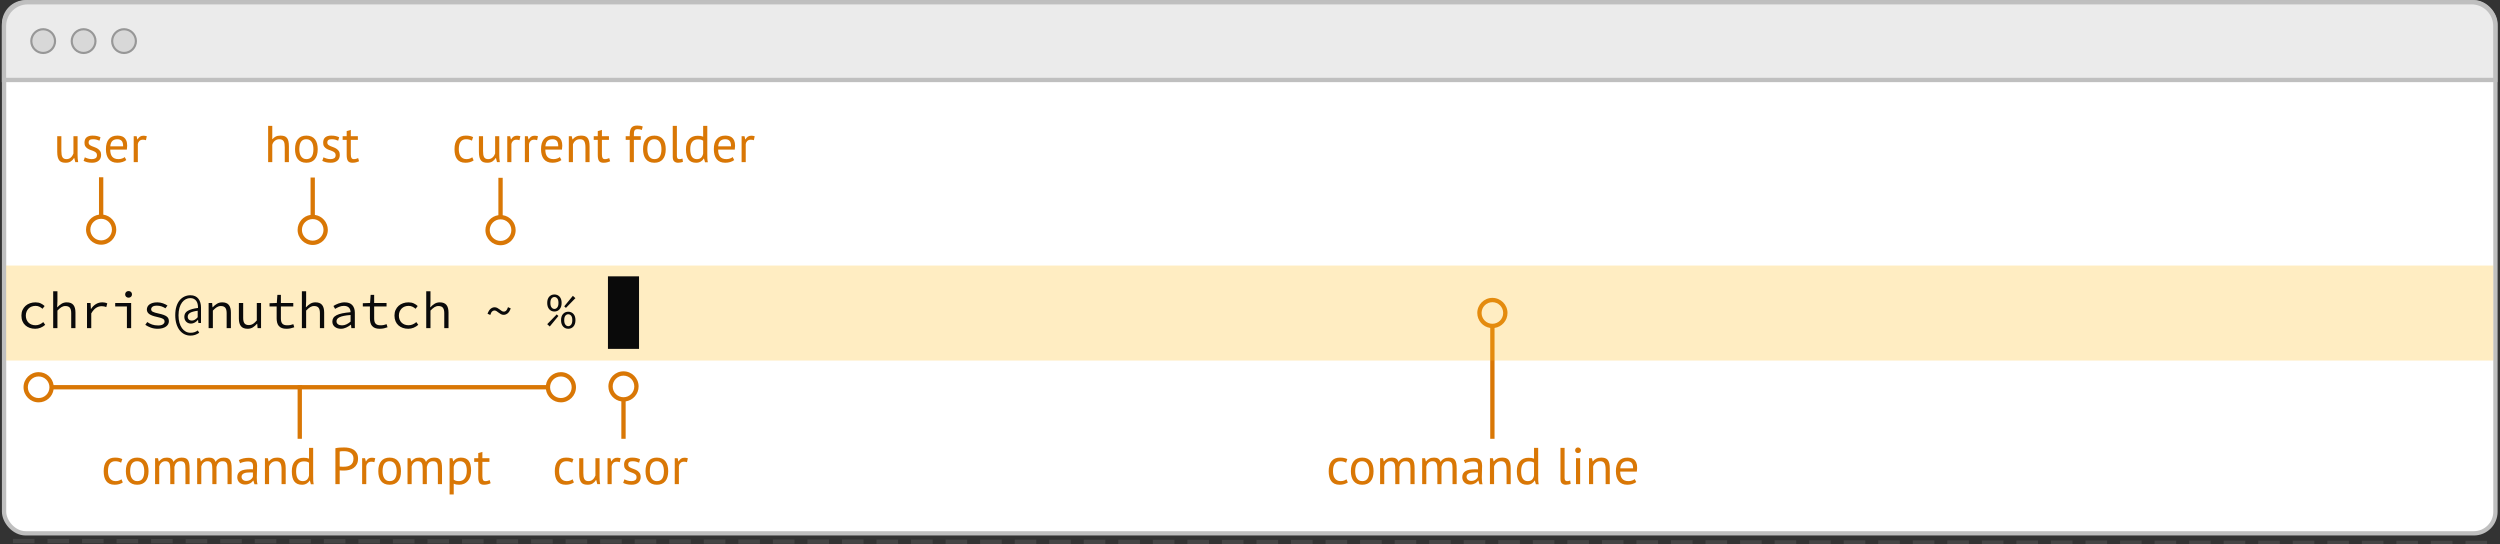 <?xml version="1.0" encoding="UTF-8"?>
<svg width="1158px" height="252px" viewBox="0 0 1158 252" version="1.1" xmlns="http://www.w3.org/2000/svg" xmlns:xlink="http://www.w3.org/1999/xlink">
    <rect x="0" y="0" width="1158" height="252" fill="#333333" stroke="none"/>
    <title>chapter-01-command-line-example</title>
    <g id="chapter-01-command-line-example" stroke="none" stroke-width="1" fill="none" fill-rule="evenodd">
        <rect id="Border" stroke="#BFBFBF" stroke-width="2" fill="#FFFFFF" x="1.89" y="1.037" width="1154" height="246" rx="10"></rect>
        <g id="Titlebar" transform="translate(2.844, 2.037)">
            <path d="M1142,-1 C1145.038,-1 1147.788,0.231 1149.778,2.222 C1151.769,4.212 1153,6.962 1153,10 L1153,35 L-1,35 L-1,10 C-1,6.962 0.231,4.212 2.222,2.222 C4.212,0.231 6.962,-1 10,-1 L1142,-1 Z" stroke="#BFBFBF" stroke-width="2" fill="#EBEBEB"></path>
            <circle id="Oval" stroke="#979797" fill="#D8D8D8" cx="17.156" cy="17" r="5.5"></circle>
            <circle id="Oval" stroke="#979797" fill="#D8D8D8" cx="35.88" cy="17" r="5.5"></circle>
            <circle id="Oval" stroke="#979797" fill="#D8D8D8" cx="54.603" cy="17" r="5.5"></circle>
        </g>
        <g id="command-line" transform="translate(615.451, 207.258)" fill="#D97705" fill-rule="nonzero">
            <path d="M8.856,16.2 C8.376,16.552 7.808,16.82 7.152,17.004 C6.496,17.188 5.808,17.28 5.088,17.28 C4.16,17.28 3.376,17.132 2.736,16.836 C2.096,16.54 1.572,16.116 1.164,15.564 C0.756,15.012 0.46,14.348 0.276,13.572 C0.092,12.796 -4.54747351e-13,11.936 -4.54747351e-13,10.992 C-4.54747351e-13,8.96 0.448,7.404 1.344,6.324 C2.24,5.244 3.528,4.704 5.208,4.704 C5.976,4.704 6.628,4.764 7.164,4.884 C7.7,5.004 8.184,5.176 8.616,5.4 L8.064,7.056 C7.696,6.848 7.288,6.684 6.84,6.564 C6.392,6.444 5.912,6.384 5.4,6.384 C3.128,6.384 1.992,7.92 1.992,10.992 C1.992,11.6 2.052,12.18 2.172,12.732 C2.292,13.284 2.492,13.772 2.772,14.196 C3.052,14.62 3.42,14.96 3.876,15.216 C4.332,15.472 4.896,15.6 5.568,15.6 C6.144,15.6 6.66,15.512 7.116,15.336 C7.572,15.16 7.944,14.96 8.232,14.736 L8.856,16.2 Z" id="Path"></path>
            <path d="M10.272,10.992 C10.272,8.96 10.724,7.404 11.628,6.324 C12.532,5.244 13.832,4.704 15.528,4.704 C16.424,4.704 17.204,4.852 17.868,5.148 C18.532,5.444 19.08,5.868 19.512,6.42 C19.944,6.972 20.264,7.636 20.472,8.412 C20.68,9.188 20.784,10.048 20.784,10.992 C20.784,13.024 20.332,14.58 19.428,15.66 C18.524,16.74 17.224,17.28 15.528,17.28 C14.632,17.28 13.852,17.132 13.188,16.836 C12.524,16.54 11.976,16.116 11.544,15.564 C11.112,15.012 10.792,14.348 10.584,13.572 C10.376,12.796 10.272,11.936 10.272,10.992 Z M12.264,10.992 C12.264,11.6 12.324,12.184 12.444,12.744 C12.564,13.304 12.752,13.792 13.008,14.208 C13.264,14.624 13.6,14.96 14.016,15.216 C14.432,15.472 14.936,15.6 15.528,15.6 C17.704,15.616 18.792,14.08 18.792,10.992 C18.792,10.368 18.732,9.776 18.612,9.216 C18.492,8.656 18.304,8.168 18.048,7.752 C17.792,7.336 17.456,7.004 17.04,6.756 C16.624,6.508 16.12,6.384 15.528,6.384 C13.352,6.368 12.264,7.904 12.264,10.992 Z" id="Shape"></path>
            <path d="M30.84,16.992 L30.84,10.2 C30.84,9.56 30.812,9.004 30.756,8.532 C30.7,8.06 30.592,7.664 30.432,7.344 C30.272,7.024 30.044,6.784 29.748,6.624 C29.452,6.464 29.064,6.384 28.584,6.384 C27.848,6.384 27.236,6.608 26.748,7.056 C26.26,7.504 25.92,8.064 25.728,8.736 L25.728,16.992 L23.808,16.992 L23.808,4.992 L25.152,4.992 L25.512,6.456 L25.608,6.456 C26.04,5.944 26.54,5.524 27.108,5.196 C27.676,4.868 28.416,4.704 29.328,4.704 C30.096,4.704 30.724,4.852 31.212,5.148 C31.7,5.444 32.08,5.96 32.352,6.696 C32.72,6.072 33.228,5.584 33.876,5.232 C34.524,4.88 35.256,4.704 36.072,4.704 C36.744,4.704 37.312,4.78 37.776,4.932 C38.24,5.084 38.624,5.352 38.928,5.736 C39.232,6.12 39.452,6.64 39.588,7.296 C39.724,7.952 39.792,8.784 39.792,9.792 L39.792,16.992 L37.872,16.992 L37.872,9.768 C37.872,9.192 37.844,8.692 37.788,8.268 C37.732,7.844 37.62,7.492 37.452,7.212 C37.284,6.932 37.052,6.724 36.756,6.588 C36.46,6.452 36.072,6.384 35.592,6.384 C34.792,6.384 34.168,6.608 33.72,7.056 C33.272,7.504 32.952,8.144 32.76,8.976 L32.76,16.992 L30.84,16.992 Z" id="Path"></path>
            <path d="M50.328,16.992 L50.328,10.2 C50.328,9.56 50.3,9.004 50.244,8.532 C50.188,8.06 50.08,7.664 49.92,7.344 C49.76,7.024 49.532,6.784 49.236,6.624 C48.94,6.464 48.552,6.384 48.072,6.384 C47.336,6.384 46.724,6.608 46.236,7.056 C45.748,7.504 45.408,8.064 45.216,8.736 L45.216,16.992 L43.296,16.992 L43.296,4.992 L44.64,4.992 L45,6.456 L45.096,6.456 C45.528,5.944 46.028,5.524 46.596,5.196 C47.164,4.868 47.904,4.704 48.816,4.704 C49.584,4.704 50.212,4.852 50.7,5.148 C51.188,5.444 51.568,5.96 51.84,6.696 C52.208,6.072 52.716,5.584 53.364,5.232 C54.012,4.88 54.744,4.704 55.56,4.704 C56.232,4.704 56.8,4.78 57.264,4.932 C57.728,5.084 58.112,5.352 58.416,5.736 C58.72,6.12 58.94,6.64 59.076,7.296 C59.212,7.952 59.28,8.784 59.28,9.792 L59.28,16.992 L57.36,16.992 L57.36,9.768 C57.36,9.192 57.332,8.692 57.276,8.268 C57.22,7.844 57.108,7.492 56.94,7.212 C56.772,6.932 56.54,6.724 56.244,6.588 C55.948,6.452 55.56,6.384 55.08,6.384 C54.28,6.384 53.656,6.608 53.208,7.056 C52.76,7.504 52.44,8.144 52.248,8.976 L52.248,16.992 L50.328,16.992 Z" id="Path"></path>
            <path d="M62.592,5.88 C63.2,5.512 63.908,5.24 64.716,5.064 C65.524,4.888 66.368,4.8 67.248,4.8 C68.08,4.8 68.748,4.912 69.252,5.136 C69.756,5.36 70.14,5.652 70.404,6.012 C70.668,6.372 70.844,6.768 70.932,7.2 C71.02,7.632 71.064,8.064 71.064,8.496 C71.064,9.456 71.04,10.392 70.992,11.304 C70.944,12.216 70.92,13.08 70.92,13.896 C70.92,14.488 70.944,15.048 70.992,15.576 C71.04,16.104 71.128,16.592 71.256,17.04 L69.84,17.04 L69.336,15.36 L69.216,15.36 C69.072,15.584 68.892,15.804 68.676,16.02 C68.46,16.236 68.2,16.428 67.896,16.596 C67.592,16.764 67.24,16.904 66.84,17.016 C66.44,17.128 65.984,17.184 65.472,17.184 C64.96,17.184 64.484,17.104 64.044,16.944 C63.604,16.784 63.224,16.556 62.904,16.26 C62.584,15.964 62.332,15.608 62.148,15.192 C61.964,14.776 61.872,14.304 61.872,13.776 C61.872,13.072 62.016,12.484 62.304,12.012 C62.592,11.54 62.996,11.164 63.516,10.884 C64.036,10.604 64.66,10.404 65.388,10.284 C66.116,10.164 66.92,10.104 67.8,10.104 C68.024,10.104 68.244,10.104 68.46,10.104 C68.676,10.104 68.896,10.12 69.12,10.152 C69.168,9.672 69.192,9.24 69.192,8.856 C69.192,7.976 69.016,7.36 68.664,7.008 C68.312,6.656 67.672,6.48 66.744,6.48 C66.472,6.48 66.18,6.5 65.868,6.54 C65.556,6.58 65.236,6.636 64.908,6.708 C64.58,6.78 64.268,6.868 63.972,6.972 C63.676,7.076 63.416,7.192 63.192,7.32 L62.592,5.88 Z M66,15.504 C66.448,15.504 66.848,15.444 67.2,15.324 C67.552,15.204 67.856,15.052 68.112,14.868 C68.368,14.684 68.58,14.48 68.748,14.256 C68.916,14.032 69.04,13.816 69.12,13.608 L69.12,11.616 C68.896,11.6 68.668,11.588 68.436,11.58 C68.204,11.572 67.976,11.568 67.752,11.568 C67.256,11.568 66.772,11.596 66.3,11.652 C65.828,11.708 65.412,11.812 65.052,11.964 C64.692,12.116 64.404,12.324 64.188,12.588 C63.972,12.852 63.864,13.184 63.864,13.584 C63.864,14.144 64.064,14.604 64.464,14.964 C64.864,15.324 65.376,15.504 66,15.504 Z" id="Shape"></path>
            <path d="M82.392,16.992 L82.392,10.152 C82.392,8.904 82.212,7.964 81.852,7.332 C81.492,6.7 80.832,6.384 79.872,6.384 C79.024,6.384 78.324,6.612 77.772,7.068 C77.22,7.524 76.832,8.096 76.608,8.784 L76.608,16.992 L74.688,16.992 L74.688,4.992 L76.032,4.992 L76.392,6.456 L76.488,6.456 C76.872,5.944 77.388,5.524 78.036,5.196 C78.684,4.868 79.456,4.704 80.352,4.704 C81.008,4.704 81.584,4.78 82.08,4.932 C82.576,5.084 82.988,5.352 83.316,5.736 C83.644,6.12 83.892,6.636 84.06,7.284 C84.228,7.932 84.312,8.752 84.312,9.744 L84.312,16.992 L82.392,16.992 Z" id="Path"></path>
            <path d="M97.032,12.864 C97.032,13.68 97.04,14.42 97.056,15.084 C97.072,15.748 97.144,16.4 97.272,17.04 L95.976,17.04 L95.496,15.336 L95.4,15.336 C95.08,15.896 94.616,16.36 94.008,16.728 C93.4,17.096 92.688,17.28 91.872,17.28 C90.272,17.28 89.084,16.776 88.308,15.768 C87.532,14.76 87.144,13.184 87.144,11.04 C87.144,8.992 87.628,7.436 88.596,6.372 C89.564,5.308 90.896,4.776 92.592,4.776 C93.184,4.776 93.652,4.808 93.996,4.872 C94.34,4.936 94.712,5.04 95.112,5.184 L95.112,0.192 L97.032,0.192 L97.032,12.864 Z M92.184,15.6 C93,15.6 93.648,15.388 94.128,14.964 C94.608,14.54 94.936,13.896 95.112,13.032 L95.112,7.08 C94.824,6.856 94.496,6.696 94.128,6.6 C93.76,6.504 93.272,6.456 92.664,6.456 C91.56,6.456 90.696,6.82 90.072,7.548 C89.448,8.276 89.136,9.44 89.136,11.04 C89.136,11.696 89.188,12.304 89.292,12.864 C89.396,13.424 89.568,13.904 89.808,14.304 C90.048,14.704 90.364,15.02 90.756,15.252 C91.148,15.484 91.624,15.6 92.184,15.6 Z" id="Shape"></path>
            <path d="M109.272,14.04 C109.272,14.6 109.368,15 109.56,15.24 C109.752,15.48 110.024,15.6 110.376,15.6 C110.584,15.6 110.808,15.584 111.048,15.552 C111.288,15.52 111.56,15.448 111.864,15.336 L112.08,16.848 C111.824,16.976 111.468,17.08 111.012,17.16 C110.556,17.24 110.16,17.28 109.824,17.28 C109.104,17.28 108.512,17.076 108.048,16.668 C107.584,16.26 107.352,15.568 107.352,14.592 L107.352,0.192 L109.272,0.192 L109.272,14.04 Z" id="Path"></path>
            <path d="M114.552,4.992 L116.472,4.992 L116.472,16.992 L114.552,16.992 L114.552,4.992 Z M114.144,1.344 C114.144,0.976 114.268,0.66 114.516,0.396 C114.764,0.132 115.08,0 115.464,0 C115.848,0 116.176,0.132 116.448,0.396 C116.72,0.66 116.856,0.976 116.856,1.344 C116.856,1.712 116.72,2.016 116.448,2.256 C116.176,2.496 115.848,2.616 115.464,2.616 C115.08,2.616 114.764,2.496 114.516,2.256 C114.268,2.016 114.144,1.712 114.144,1.344 Z" id="Shape"></path>
            <path d="M128.28,16.992 L128.28,10.152 C128.28,8.904 128.1,7.964 127.74,7.332 C127.38,6.7 126.72,6.384 125.76,6.384 C124.912,6.384 124.212,6.612 123.66,7.068 C123.108,7.524 122.72,8.096 122.496,8.784 L122.496,16.992 L120.576,16.992 L120.576,4.992 L121.92,4.992 L122.28,6.456 L122.376,6.456 C122.76,5.944 123.276,5.524 123.924,5.196 C124.572,4.868 125.344,4.704 126.24,4.704 C126.896,4.704 127.472,4.78 127.968,4.932 C128.464,5.084 128.876,5.352 129.204,5.736 C129.532,6.12 129.78,6.636 129.948,7.284 C130.116,7.932 130.2,8.752 130.2,9.744 L130.2,16.992 L128.28,16.992 Z" id="Path"></path>
            <path d="M142.464,16.032 C141.984,16.416 141.38,16.72 140.652,16.944 C139.924,17.168 139.152,17.28 138.336,17.28 C137.424,17.28 136.632,17.132 135.96,16.836 C135.288,16.54 134.736,16.116 134.304,15.564 C133.872,15.012 133.552,14.352 133.344,13.584 C133.136,12.816 133.032,11.952 133.032,10.992 C133.032,8.944 133.488,7.384 134.4,6.312 C135.312,5.24 136.616,4.704 138.312,4.704 C138.856,4.704 139.4,4.764 139.944,4.884 C140.488,5.004 140.976,5.232 141.408,5.568 C141.84,5.904 142.192,6.38 142.464,6.996 C142.736,7.612 142.872,8.424 142.872,9.432 C142.872,9.96 142.824,10.544 142.728,11.184 L135.024,11.184 C135.024,11.888 135.096,12.512 135.24,13.056 C135.384,13.6 135.608,14.06 135.912,14.436 C136.216,14.812 136.612,15.1 137.1,15.3 C137.588,15.5 138.184,15.6 138.888,15.6 C139.432,15.6 139.976,15.504 140.52,15.312 C141.064,15.12 141.472,14.896 141.744,14.64 L142.464,16.032 Z M138.336,6.384 C137.392,6.384 136.636,6.632 136.068,7.128 C135.5,7.624 135.16,8.472 135.048,9.672 L141,9.672 C141,8.456 140.768,7.604 140.304,7.116 C139.84,6.628 139.184,6.384 138.336,6.384 Z" id="Shape"></path>
        </g>
        <line x1="138.85" y1="179.375" x2="138.85" y2="202.25" id="Line-2" stroke="#D97705" stroke-width="2" stroke-linecap="square"></line>
        <path id="Line-2" d="M17.9,186.375 C14.034,186.375 10.9,183.241 10.9,179.375 C10.9,175.509 14.034,172.375 17.9,172.375 C21.426,172.375 24.343,174.982 24.829,178.374 L252.871,178.374 C253.357,174.982 256.274,172.375 259.8,172.375 C263.666,172.375 266.8,175.509 266.8,179.375 C266.8,183.241 263.666,186.375 259.8,186.375 C256.274,186.375 253.356,183.767 252.871,180.375 L24.829,180.375 C24.344,183.767 21.426,186.375 17.9,186.375 Z M259.8,174.375 C257.039,174.375 254.8,176.614 254.8,179.375 C254.8,182.136 257.039,184.375 259.8,184.375 C262.561,184.375 264.8,182.136 264.8,179.375 C264.8,176.614 262.561,174.375 259.8,174.375 Z M17.9,174.375 C15.139,174.375 12.9,176.614 12.9,179.375 C12.9,182.136 15.139,184.375 17.9,184.375 C20.661,184.375 22.9,182.136 22.9,179.375 C22.9,176.614 20.661,174.375 17.9,174.375 Z" fill="#D97705" fill-rule="nonzero"></path>
        <path id="Line-2" d="M288.804,172 C292.67,172 295.804,175.134 295.804,179 C295.804,182.526 293.197,185.444 289.804,185.929 L289.804,203.25 L287.804,203.25 L287.804,185.929 C284.412,185.444 281.804,182.526 281.804,179 C281.804,175.134 284.938,172 288.804,172 Z M288.804,174 C286.043,174 283.804,176.239 283.804,179 C283.804,181.761 286.043,184 288.804,184 C291.566,184 293.804,181.761 293.804,179 C293.804,176.239 291.566,174 288.804,174 Z" fill="#D97705" fill-rule="nonzero"></path>
        <path id="Line-2" d="M691.275,137.974 C695.141,137.974 698.275,141.108 698.275,144.974 C698.275,148.5 695.667,151.417 692.275,151.903 L692.275,203.25 L690.275,203.25 L690.275,151.903 C686.882,151.417 684.275,148.5 684.275,144.974 C684.275,141.108 687.409,137.974 691.275,137.974 Z M691.275,139.974 C688.513,139.974 686.275,142.212 686.275,144.974 C686.275,147.735 688.513,149.974 691.275,149.974 C694.036,149.974 696.275,147.735 696.275,144.974 C696.275,142.212 694.036,139.974 691.275,139.974 Z" fill="#D97705" fill-rule="nonzero"></path>
        <g id="Command-Prompt" transform="translate(48.026, 207.258)" fill="#D97705" fill-rule="nonzero">
            <path d="M8.856,16.2 C8.376,16.552 7.808,16.82 7.152,17.004 C6.496,17.188 5.808,17.28 5.088,17.28 C4.16,17.28 3.376,17.132 2.736,16.836 C2.096,16.54 1.572,16.116 1.164,15.564 C0.756,15.012 0.46,14.348 0.276,13.572 C0.092,12.796 0,11.936 0,10.992 C0,8.96 0.448,7.404 1.344,6.324 C2.24,5.244 3.528,4.704 5.208,4.704 C5.976,4.704 6.628,4.764 7.164,4.884 C7.7,5.004 8.184,5.176 8.616,5.4 L8.064,7.056 C7.696,6.848 7.288,6.684 6.84,6.564 C6.392,6.444 5.912,6.384 5.4,6.384 C3.128,6.384 1.992,7.92 1.992,10.992 C1.992,11.6 2.052,12.18 2.172,12.732 C2.292,13.284 2.492,13.772 2.772,14.196 C3.052,14.62 3.42,14.96 3.876,15.216 C4.332,15.472 4.896,15.6 5.568,15.6 C6.144,15.6 6.66,15.512 7.116,15.336 C7.572,15.16 7.944,14.96 8.232,14.736 L8.856,16.2 Z" id="Path"></path>
            <path d="M10.272,10.992 C10.272,8.96 10.724,7.404 11.628,6.324 C12.532,5.244 13.832,4.704 15.528,4.704 C16.424,4.704 17.204,4.852 17.868,5.148 C18.532,5.444 19.08,5.868 19.512,6.42 C19.944,6.972 20.264,7.636 20.472,8.412 C20.68,9.188 20.784,10.048 20.784,10.992 C20.784,13.024 20.332,14.58 19.428,15.66 C18.524,16.74 17.224,17.28 15.528,17.28 C14.632,17.28 13.852,17.132 13.188,16.836 C12.524,16.54 11.976,16.116 11.544,15.564 C11.112,15.012 10.792,14.348 10.584,13.572 C10.376,12.796 10.272,11.936 10.272,10.992 Z M12.264,10.992 C12.264,11.6 12.324,12.184 12.444,12.744 C12.564,13.304 12.752,13.792 13.008,14.208 C13.264,14.624 13.6,14.96 14.016,15.216 C14.432,15.472 14.936,15.6 15.528,15.6 C17.704,15.616 18.792,14.08 18.792,10.992 C18.792,10.368 18.732,9.776 18.612,9.216 C18.492,8.656 18.304,8.168 18.048,7.752 C17.792,7.336 17.456,7.004 17.04,6.756 C16.624,6.508 16.12,6.384 15.528,6.384 C13.352,6.368 12.264,7.904 12.264,10.992 Z" id="Shape"></path>
            <path d="M30.84,16.992 L30.84,10.2 C30.84,9.56 30.812,9.004 30.756,8.532 C30.7,8.06 30.592,7.664 30.432,7.344 C30.272,7.024 30.044,6.784 29.748,6.624 C29.452,6.464 29.064,6.384 28.584,6.384 C27.848,6.384 27.236,6.608 26.748,7.056 C26.26,7.504 25.92,8.064 25.728,8.736 L25.728,16.992 L23.808,16.992 L23.808,4.992 L25.152,4.992 L25.512,6.456 L25.608,6.456 C26.04,5.944 26.54,5.524 27.108,5.196 C27.676,4.868 28.416,4.704 29.328,4.704 C30.096,4.704 30.724,4.852 31.212,5.148 C31.7,5.444 32.08,5.96 32.352,6.696 C32.72,6.072 33.228,5.584 33.876,5.232 C34.524,4.88 35.256,4.704 36.072,4.704 C36.744,4.704 37.312,4.78 37.776,4.932 C38.24,5.084 38.624,5.352 38.928,5.736 C39.232,6.12 39.452,6.64 39.588,7.296 C39.724,7.952 39.792,8.784 39.792,9.792 L39.792,16.992 L37.872,16.992 L37.872,9.768 C37.872,9.192 37.844,8.692 37.788,8.268 C37.732,7.844 37.62,7.492 37.452,7.212 C37.284,6.932 37.052,6.724 36.756,6.588 C36.46,6.452 36.072,6.384 35.592,6.384 C34.792,6.384 34.168,6.608 33.72,7.056 C33.272,7.504 32.952,8.144 32.76,8.976 L32.76,16.992 L30.84,16.992 Z" id="Path"></path>
            <path d="M50.328,16.992 L50.328,10.2 C50.328,9.56 50.3,9.004 50.244,8.532 C50.188,8.06 50.08,7.664 49.92,7.344 C49.76,7.024 49.532,6.784 49.236,6.624 C48.94,6.464 48.552,6.384 48.072,6.384 C47.336,6.384 46.724,6.608 46.236,7.056 C45.748,7.504 45.408,8.064 45.216,8.736 L45.216,16.992 L43.296,16.992 L43.296,4.992 L44.64,4.992 L45,6.456 L45.096,6.456 C45.528,5.944 46.028,5.524 46.596,5.196 C47.164,4.868 47.904,4.704 48.816,4.704 C49.584,4.704 50.212,4.852 50.7,5.148 C51.188,5.444 51.568,5.96 51.84,6.696 C52.208,6.072 52.716,5.584 53.364,5.232 C54.012,4.88 54.744,4.704 55.56,4.704 C56.232,4.704 56.8,4.78 57.264,4.932 C57.728,5.084 58.112,5.352 58.416,5.736 C58.72,6.12 58.94,6.64 59.076,7.296 C59.212,7.952 59.28,8.784 59.28,9.792 L59.28,16.992 L57.36,16.992 L57.36,9.768 C57.36,9.192 57.332,8.692 57.276,8.268 C57.22,7.844 57.108,7.492 56.94,7.212 C56.772,6.932 56.54,6.724 56.244,6.588 C55.948,6.452 55.56,6.384 55.08,6.384 C54.28,6.384 53.656,6.608 53.208,7.056 C52.76,7.504 52.44,8.144 52.248,8.976 L52.248,16.992 L50.328,16.992 Z" id="Path"></path>
            <path d="M62.592,5.88 C63.2,5.512 63.908,5.24 64.716,5.064 C65.524,4.888 66.368,4.8 67.248,4.8 C68.08,4.8 68.748,4.912 69.252,5.136 C69.756,5.36 70.14,5.652 70.404,6.012 C70.668,6.372 70.844,6.768 70.932,7.2 C71.02,7.632 71.064,8.064 71.064,8.496 C71.064,9.456 71.04,10.392 70.992,11.304 C70.944,12.216 70.92,13.08 70.92,13.896 C70.92,14.488 70.944,15.048 70.992,15.576 C71.04,16.104 71.128,16.592 71.256,17.04 L69.84,17.04 L69.336,15.36 L69.216,15.36 C69.072,15.584 68.892,15.804 68.676,16.02 C68.46,16.236 68.2,16.428 67.896,16.596 C67.592,16.764 67.24,16.904 66.84,17.016 C66.44,17.128 65.984,17.184 65.472,17.184 C64.96,17.184 64.484,17.104 64.044,16.944 C63.604,16.784 63.224,16.556 62.904,16.26 C62.584,15.964 62.332,15.608 62.148,15.192 C61.964,14.776 61.872,14.304 61.872,13.776 C61.872,13.072 62.016,12.484 62.304,12.012 C62.592,11.54 62.996,11.164 63.516,10.884 C64.036,10.604 64.66,10.404 65.388,10.284 C66.116,10.164 66.92,10.104 67.8,10.104 C68.024,10.104 68.244,10.104 68.46,10.104 C68.676,10.104 68.896,10.12 69.12,10.152 C69.168,9.672 69.192,9.24 69.192,8.856 C69.192,7.976 69.016,7.36 68.664,7.008 C68.312,6.656 67.672,6.48 66.744,6.48 C66.472,6.48 66.18,6.5 65.868,6.54 C65.556,6.58 65.236,6.636 64.908,6.708 C64.58,6.78 64.268,6.868 63.972,6.972 C63.676,7.076 63.416,7.192 63.192,7.32 L62.592,5.88 Z M66,15.504 C66.448,15.504 66.848,15.444 67.2,15.324 C67.552,15.204 67.856,15.052 68.112,14.868 C68.368,14.684 68.58,14.48 68.748,14.256 C68.916,14.032 69.04,13.816 69.12,13.608 L69.12,11.616 C68.896,11.6 68.668,11.588 68.436,11.58 C68.204,11.572 67.976,11.568 67.752,11.568 C67.256,11.568 66.772,11.596 66.3,11.652 C65.828,11.708 65.412,11.812 65.052,11.964 C64.692,12.116 64.404,12.324 64.188,12.588 C63.972,12.852 63.864,13.184 63.864,13.584 C63.864,14.144 64.064,14.604 64.464,14.964 C64.864,15.324 65.376,15.504 66,15.504 Z" id="Shape"></path>
            <path d="M82.392,16.992 L82.392,10.152 C82.392,8.904 82.212,7.964 81.852,7.332 C81.492,6.7 80.832,6.384 79.872,6.384 C79.024,6.384 78.324,6.612 77.772,7.068 C77.22,7.524 76.832,8.096 76.608,8.784 L76.608,16.992 L74.688,16.992 L74.688,4.992 L76.032,4.992 L76.392,6.456 L76.488,6.456 C76.872,5.944 77.388,5.524 78.036,5.196 C78.684,4.868 79.456,4.704 80.352,4.704 C81.008,4.704 81.584,4.78 82.08,4.932 C82.576,5.084 82.988,5.352 83.316,5.736 C83.644,6.12 83.892,6.636 84.06,7.284 C84.228,7.932 84.312,8.752 84.312,9.744 L84.312,16.992 L82.392,16.992 Z" id="Path"></path>
            <path d="M97.032,12.864 C97.032,13.68 97.04,14.42 97.056,15.084 C97.072,15.748 97.144,16.4 97.272,17.04 L95.976,17.04 L95.496,15.336 L95.4,15.336 C95.08,15.896 94.616,16.36 94.008,16.728 C93.4,17.096 92.688,17.28 91.872,17.28 C90.272,17.28 89.084,16.776 88.308,15.768 C87.532,14.76 87.144,13.184 87.144,11.04 C87.144,8.992 87.628,7.436 88.596,6.372 C89.564,5.308 90.896,4.776 92.592,4.776 C93.184,4.776 93.652,4.808 93.996,4.872 C94.34,4.936 94.712,5.04 95.112,5.184 L95.112,0.192 L97.032,0.192 L97.032,12.864 Z M92.184,15.6 C93,15.6 93.648,15.388 94.128,14.964 C94.608,14.54 94.936,13.896 95.112,13.032 L95.112,7.08 C94.824,6.856 94.496,6.696 94.128,6.6 C93.76,6.504 93.272,6.456 92.664,6.456 C91.56,6.456 90.696,6.82 90.072,7.548 C89.448,8.276 89.136,9.44 89.136,11.04 C89.136,11.696 89.188,12.304 89.292,12.864 C89.396,13.424 89.568,13.904 89.808,14.304 C90.048,14.704 90.364,15.02 90.756,15.252 C91.148,15.484 91.624,15.6 92.184,15.6 Z" id="Shape"></path>
            <path d="M107.328,0.36 C107.936,0.216 108.592,0.12 109.296,0.072 C110,0.024 110.696,0 111.384,0 C112.12,0 112.868,0.072 113.628,0.216 C114.388,0.36 115.08,0.624 115.704,1.008 C116.328,1.392 116.836,1.92 117.228,2.592 C117.62,3.264 117.816,4.12 117.816,5.16 C117.816,6.184 117.632,7.048 117.264,7.752 C116.896,8.456 116.408,9.028 115.8,9.468 C115.192,9.908 114.496,10.224 113.712,10.416 C112.928,10.608 112.12,10.704 111.288,10.704 C111.208,10.704 111.076,10.704 110.892,10.704 C110.708,10.704 110.516,10.7 110.316,10.692 C110.116,10.684 109.92,10.672 109.728,10.656 C109.536,10.64 109.4,10.624 109.32,10.608 L109.32,16.992 L107.328,16.992 L107.328,0.36 Z M111.432,1.728 C111.016,1.728 110.616,1.736 110.232,1.752 C109.848,1.768 109.544,1.808 109.32,1.872 L109.32,8.832 C109.4,8.864 109.528,8.884 109.704,8.892 C109.88,8.9 110.064,8.908 110.256,8.916 C110.448,8.924 110.632,8.928 110.808,8.928 C110.984,8.928 111.112,8.928 111.192,8.928 C111.736,8.928 112.276,8.876 112.812,8.772 C113.348,8.668 113.832,8.48 114.264,8.208 C114.696,7.936 115.044,7.552 115.308,7.056 C115.572,6.56 115.704,5.928 115.704,5.16 C115.704,4.504 115.58,3.956 115.332,3.516 C115.084,3.076 114.756,2.724 114.348,2.46 C113.94,2.196 113.48,2.008 112.968,1.896 C112.456,1.784 111.944,1.728 111.432,1.728 Z" id="Shape"></path>
            <path d="M125.376,6.84 C124.896,6.68 124.44,6.6 124.008,6.6 C123.32,6.6 122.776,6.788 122.376,7.164 C121.976,7.54 121.728,8.016 121.632,8.592 L121.632,16.992 L119.712,16.992 L119.712,4.992 L121.056,4.992 L121.416,6.456 L121.512,6.456 C121.816,5.912 122.18,5.492 122.604,5.196 C123.028,4.9 123.568,4.752 124.224,4.752 C124.688,4.752 125.208,4.832 125.784,4.992 L125.376,6.84 Z" id="Path"></path>
            <path d="M127.2,10.992 C127.2,8.96 127.652,7.404 128.556,6.324 C129.46,5.244 130.76,4.704 132.456,4.704 C133.352,4.704 134.132,4.852 134.796,5.148 C135.46,5.444 136.008,5.868 136.44,6.42 C136.872,6.972 137.192,7.636 137.4,8.412 C137.608,9.188 137.712,10.048 137.712,10.992 C137.712,13.024 137.26,14.58 136.356,15.66 C135.452,16.74 134.152,17.28 132.456,17.28 C131.56,17.28 130.78,17.132 130.116,16.836 C129.452,16.54 128.904,16.116 128.472,15.564 C128.04,15.012 127.72,14.348 127.512,13.572 C127.304,12.796 127.2,11.936 127.2,10.992 Z M129.192,10.992 C129.192,11.6 129.252,12.184 129.372,12.744 C129.492,13.304 129.68,13.792 129.936,14.208 C130.192,14.624 130.528,14.96 130.944,15.216 C131.36,15.472 131.864,15.6 132.456,15.6 C134.632,15.616 135.72,14.08 135.72,10.992 C135.72,10.368 135.66,9.776 135.54,9.216 C135.42,8.656 135.232,8.168 134.976,7.752 C134.72,7.336 134.384,7.004 133.968,6.756 C133.552,6.508 133.048,6.384 132.456,6.384 C130.28,6.368 129.192,7.904 129.192,10.992 Z" id="Shape"></path>
            <path d="M147.768,16.992 L147.768,10.2 C147.768,9.56 147.74,9.004 147.684,8.532 C147.628,8.06 147.52,7.664 147.36,7.344 C147.2,7.024 146.972,6.784 146.676,6.624 C146.38,6.464 145.992,6.384 145.512,6.384 C144.776,6.384 144.164,6.608 143.676,7.056 C143.188,7.504 142.848,8.064 142.656,8.736 L142.656,16.992 L140.736,16.992 L140.736,4.992 L142.08,4.992 L142.44,6.456 L142.536,6.456 C142.968,5.944 143.468,5.524 144.036,5.196 C144.604,4.868 145.344,4.704 146.256,4.704 C147.024,4.704 147.652,4.852 148.14,5.148 C148.628,5.444 149.008,5.96 149.28,6.696 C149.648,6.072 150.156,5.584 150.804,5.232 C151.452,4.88 152.184,4.704 153,4.704 C153.672,4.704 154.24,4.78 154.704,4.932 C155.168,5.084 155.552,5.352 155.856,5.736 C156.16,6.12 156.38,6.64 156.516,7.296 C156.652,7.952 156.72,8.784 156.72,9.792 L156.72,16.992 L154.8,16.992 L154.8,9.768 C154.8,9.192 154.772,8.692 154.716,8.268 C154.66,7.844 154.548,7.492 154.38,7.212 C154.212,6.932 153.98,6.724 153.684,6.588 C153.388,6.452 153,6.384 152.52,6.384 C151.72,6.384 151.096,6.608 150.648,7.056 C150.2,7.504 149.88,8.144 149.688,8.976 L149.688,16.992 L147.768,16.992 Z" id="Path"></path>
            <path d="M160.224,4.992 L161.544,4.992 L161.904,6.432 L162,6.432 C162.368,5.872 162.844,5.444 163.428,5.148 C164.012,4.852 164.68,4.704 165.432,4.704 C167.032,4.704 168.224,5.176 169.008,6.12 C169.792,7.064 170.184,8.608 170.184,10.752 C170.184,11.76 170.052,12.668 169.788,13.476 C169.524,14.284 169.152,14.968 168.672,15.528 C168.192,16.088 167.612,16.52 166.932,16.824 C166.252,17.128 165.496,17.28 164.664,17.28 C164.072,17.28 163.604,17.244 163.26,17.172 C162.916,17.1 162.544,16.976 162.144,16.8 L162.144,21.792 L160.224,21.792 L160.224,4.992 Z M165.072,6.384 C164.256,6.384 163.612,6.596 163.14,7.02 C162.668,7.444 162.336,8.088 162.144,8.952 L162.144,14.904 C162.432,15.128 162.76,15.3 163.128,15.42 C163.496,15.54 163.984,15.6 164.592,15.6 C165.696,15.6 166.572,15.188 167.22,14.364 C167.868,13.54 168.192,12.328 168.192,10.728 C168.192,10.072 168.136,9.476 168.024,8.94 C167.912,8.404 167.732,7.948 167.484,7.572 C167.236,7.196 166.916,6.904 166.524,6.696 C166.132,6.488 165.648,6.384 165.072,6.384 Z" id="Shape"></path>
            <path d="M171.624,4.992 L173.496,4.992 L173.496,2.616 L175.416,2.064 L175.416,4.992 L178.68,4.992 L178.68,6.672 L175.416,6.672 L175.416,13.32 C175.416,14.152 175.52,14.74 175.728,15.084 C175.936,15.428 176.288,15.6 176.784,15.6 C177.2,15.6 177.552,15.556 177.84,15.468 C178.128,15.38 178.448,15.264 178.8,15.12 L179.232,16.584 C178.8,16.792 178.328,16.96 177.816,17.088 C177.304,17.216 176.752,17.28 176.16,17.28 C175.184,17.28 174.496,17.004 174.096,16.452 C173.696,15.9 173.496,14.976 173.496,13.68 L173.496,6.672 L171.624,6.672 L171.624,4.992 Z" id="Path"></path>
        </g>
        <g id="Cursor" transform="translate(256.98, 211.962)" fill="#D97705" fill-rule="nonzero">
            <path d="M8.856,11.496 C8.376,11.848 7.808,12.116 7.152,12.3 C6.496,12.484 5.808,12.576 5.088,12.576 C4.16,12.576 3.376,12.428 2.736,12.132 C2.096,11.836 1.572,11.412 1.164,10.86 C0.756,10.308 0.46,9.644 0.276,8.868 C0.092,8.092 0,7.232 0,6.288 C0,4.256 0.448,2.7 1.344,1.62 C2.24,0.54 3.528,0 5.208,0 C5.976,0 6.628,0.06 7.164,0.18 C7.7,0.3 8.184,0.472 8.616,0.696 L8.064,2.352 C7.696,2.144 7.288,1.98 6.84,1.86 C6.392,1.74 5.912,1.68 5.4,1.68 C3.128,1.68 1.992,3.216 1.992,6.288 C1.992,6.896 2.052,7.476 2.172,8.028 C2.292,8.58 2.492,9.068 2.772,9.492 C3.052,9.916 3.42,10.256 3.876,10.512 C4.332,10.768 4.896,10.896 5.568,10.896 C6.144,10.896 6.66,10.808 7.116,10.632 C7.572,10.456 7.944,10.256 8.232,10.032 L8.856,11.496 Z" id="Path"></path>
            <path d="M13.224,0.288 L13.224,7.128 C13.224,7.752 13.26,8.3 13.332,8.772 C13.404,9.244 13.528,9.636 13.704,9.948 C13.88,10.26 14.12,10.496 14.424,10.656 C14.728,10.816 15.112,10.896 15.576,10.896 C16.008,10.896 16.392,10.828 16.728,10.692 C17.064,10.556 17.364,10.368 17.628,10.128 C17.892,9.888 18.124,9.612 18.324,9.3 C18.524,8.988 18.688,8.656 18.816,8.304 L18.816,0.288 L20.736,0.288 L20.736,8.88 C20.736,9.456 20.756,10.052 20.796,10.668 C20.836,11.284 20.904,11.824 21,12.288 L19.68,12.288 L19.2,10.392 L19.08,10.392 C18.712,11.016 18.216,11.536 17.592,11.952 C16.968,12.368 16.176,12.576 15.216,12.576 C14.576,12.576 14.012,12.5 13.524,12.348 C13.036,12.196 12.628,11.928 12.3,11.544 C11.972,11.16 11.724,10.644 11.556,9.996 C11.388,9.348 11.304,8.528 11.304,7.536 L11.304,0.288 L13.224,0.288 Z" id="Path"></path>
            <path d="M30.096,2.136 C29.616,1.976 29.16,1.896 28.728,1.896 C28.04,1.896 27.496,2.084 27.096,2.46 C26.696,2.836 26.448,3.312 26.352,3.888 L26.352,12.288 L24.432,12.288 L24.432,0.288 L25.776,0.288 L26.136,1.752 L26.232,1.752 C26.536,1.208 26.9,0.788 27.324,0.492 C27.748,0.196 28.288,0.048 28.944,0.048 C29.408,0.048 29.928,0.128 30.504,0.288 L30.096,2.136 Z" id="Path"></path>
            <path d="M37.872,9.024 C37.872,8.544 37.728,8.168 37.44,7.896 C37.152,7.624 36.796,7.396 36.372,7.212 C35.948,7.028 35.484,6.852 34.98,6.684 C34.476,6.516 34.012,6.3 33.588,6.036 C33.164,5.772 32.808,5.432 32.52,5.016 C32.232,4.6 32.088,4.04 32.088,3.336 C32.088,2.184 32.416,1.34 33.072,0.804 C33.728,0.268 34.64,0 35.808,0 C36.672,0 37.396,0.076 37.98,0.228 C38.564,0.38 39.072,0.56 39.504,0.768 L39.048,2.352 C38.68,2.176 38.236,2.02 37.716,1.884 C37.196,1.748 36.64,1.68 36.048,1.68 C35.344,1.68 34.828,1.8 34.5,2.04 C34.172,2.28 34.008,2.696 34.008,3.288 C34.008,3.704 34.152,4.028 34.44,4.26 C34.728,4.492 35.084,4.7 35.508,4.884 C35.932,5.068 36.396,5.248 36.9,5.424 C37.404,5.6 37.868,5.832 38.292,6.12 C38.716,6.408 39.072,6.772 39.36,7.212 C39.648,7.652 39.792,8.232 39.792,8.952 C39.792,9.464 39.708,9.944 39.54,10.392 C39.372,10.84 39.112,11.224 38.76,11.544 C38.408,11.864 37.972,12.116 37.452,12.3 C36.932,12.484 36.32,12.576 35.616,12.576 C34.704,12.576 33.928,12.488 33.288,12.312 C32.648,12.136 32.112,11.928 31.68,11.688 L32.256,10.056 C32.624,10.264 33.104,10.456 33.696,10.632 C34.288,10.808 34.888,10.896 35.496,10.896 C36.184,10.896 36.752,10.76 37.2,10.488 C37.648,10.216 37.872,9.728 37.872,9.024 Z" id="Path"></path>
            <path d="M42.024,6.288 C42.024,4.256 42.476,2.7 43.38,1.62 C44.284,0.54 45.584,0 47.28,0 C48.176,0 48.956,0.148 49.62,0.444 C50.284,0.74 50.832,1.164 51.264,1.716 C51.696,2.268 52.016,2.932 52.224,3.708 C52.432,4.484 52.536,5.344 52.536,6.288 C52.536,8.32 52.084,9.876 51.18,10.956 C50.276,12.036 48.976,12.576 47.28,12.576 C46.384,12.576 45.604,12.428 44.94,12.132 C44.276,11.836 43.728,11.412 43.296,10.86 C42.864,10.308 42.544,9.644 42.336,8.868 C42.128,8.092 42.024,7.232 42.024,6.288 Z M44.016,6.288 C44.016,6.896 44.076,7.48 44.196,8.04 C44.316,8.6 44.504,9.088 44.76,9.504 C45.016,9.92 45.352,10.256 45.768,10.512 C46.184,10.768 46.688,10.896 47.28,10.896 C49.456,10.912 50.544,9.376 50.544,6.288 C50.544,5.664 50.484,5.072 50.364,4.512 C50.244,3.952 50.056,3.464 49.8,3.048 C49.544,2.632 49.208,2.3 48.792,2.052 C48.376,1.804 47.872,1.68 47.28,1.68 C45.104,1.664 44.016,3.2 44.016,6.288 Z" id="Shape"></path>
            <path d="M61.224,2.136 C60.744,1.976 60.288,1.896 59.856,1.896 C59.168,1.896 58.624,2.084 58.224,2.46 C57.824,2.836 57.576,3.312 57.48,3.888 L57.48,12.288 L55.56,12.288 L55.56,0.288 L56.904,0.288 L57.264,1.752 L57.36,1.752 C57.664,1.208 58.028,0.788 58.452,0.492 C58.876,0.196 59.416,0.048 60.072,0.048 C60.536,0.048 61.056,0.128 61.632,0.288 L61.224,2.136 Z" id="Path"></path>
        </g>
        <path id="Line-2" d="M47.85,82.099 L47.85,99.42 C51.242,99.905 53.85,102.823 53.85,106.349 C53.85,110.215 50.716,113.349 46.85,113.349 C42.984,113.349 39.85,110.215 39.85,106.349 C39.85,102.823 42.457,99.906 45.849,99.42 L45.85,82.099 L47.85,82.099 Z M46.85,101.349 C44.089,101.349 41.85,103.588 41.85,106.349 C41.85,109.111 44.089,111.349 46.85,111.349 C49.611,111.349 51.85,109.111 51.85,106.349 C51.85,103.588 49.611,101.349 46.85,101.349 Z" fill="#D97705" fill-rule="nonzero"></path>
        <g id="Cursor" transform="translate(26.506, 62.811)" fill="#D97705" fill-rule="nonzero">
            <path d="M1.92,0.288 L1.92,7.128 C1.92,7.752 1.956,8.3 2.028,8.772 C2.1,9.244 2.224,9.636 2.4,9.948 C2.576,10.26 2.816,10.496 3.12,10.656 C3.424,10.816 3.808,10.896 4.272,10.896 C4.704,10.896 5.088,10.828 5.424,10.692 C5.76,10.556 6.06,10.368 6.324,10.128 C6.588,9.888 6.82,9.612 7.02,9.3 C7.22,8.988 7.384,8.656 7.512,8.304 L7.512,0.288 L9.432,0.288 L9.432,8.88 C9.432,9.456 9.452,10.052 9.492,10.668 C9.532,11.284 9.6,11.824 9.696,12.288 L8.376,12.288 L7.896,10.392 L7.776,10.392 C7.408,11.016 6.912,11.536 6.288,11.952 C5.664,12.368 4.872,12.576 3.912,12.576 C3.272,12.576 2.708,12.5 2.22,12.348 C1.732,12.196 1.324,11.928 0.996,11.544 C0.668,11.16 0.42,10.644 0.252,9.996 C0.084,9.348 0,8.528 0,7.536 L0,0.288 L1.92,0.288 Z" id="Path"></path>
            <path d="M18.408,9.024 C18.408,8.544 18.264,8.168 17.976,7.896 C17.688,7.624 17.332,7.396 16.908,7.212 C16.484,7.028 16.02,6.852 15.516,6.684 C15.012,6.516 14.548,6.3 14.124,6.036 C13.7,5.772 13.344,5.432 13.056,5.016 C12.768,4.6 12.624,4.04 12.624,3.336 C12.624,2.184 12.952,1.34 13.608,0.804 C14.264,0.268 15.176,0 16.344,0 C17.208,0 17.932,0.076 18.516,0.228 C19.1,0.38 19.608,0.56 20.04,0.768 L19.584,2.352 C19.216,2.176 18.772,2.02 18.252,1.884 C17.732,1.748 17.176,1.68 16.584,1.68 C15.88,1.68 15.364,1.8 15.036,2.04 C14.708,2.28 14.544,2.696 14.544,3.288 C14.544,3.704 14.688,4.028 14.976,4.26 C15.264,4.492 15.62,4.7 16.044,4.884 C16.468,5.068 16.932,5.248 17.436,5.424 C17.94,5.6 18.404,5.832 18.828,6.12 C19.252,6.408 19.608,6.772 19.896,7.212 C20.184,7.652 20.328,8.232 20.328,8.952 C20.328,9.464 20.244,9.944 20.076,10.392 C19.908,10.84 19.648,11.224 19.296,11.544 C18.944,11.864 18.508,12.116 17.988,12.3 C17.468,12.484 16.856,12.576 16.152,12.576 C15.24,12.576 14.464,12.488 13.824,12.312 C13.184,12.136 12.648,11.928 12.216,11.688 L12.792,10.056 C13.16,10.264 13.64,10.456 14.232,10.632 C14.824,10.808 15.424,10.896 16.032,10.896 C16.72,10.896 17.288,10.76 17.736,10.488 C18.184,10.216 18.408,9.728 18.408,9.024 Z" id="Path"></path>
            <path d="M31.992,11.328 C31.512,11.712 30.908,12.016 30.18,12.24 C29.452,12.464 28.68,12.576 27.864,12.576 C26.952,12.576 26.16,12.428 25.488,12.132 C24.816,11.836 24.264,11.412 23.832,10.86 C23.4,10.308 23.08,9.648 22.872,8.88 C22.664,8.112 22.56,7.248 22.56,6.288 C22.56,4.24 23.016,2.68 23.928,1.608 C24.84,0.536 26.144,0 27.84,0 C28.384,0 28.928,0.06 29.472,0.18 C30.016,0.3 30.504,0.528 30.936,0.864 C31.368,1.2 31.72,1.676 31.992,2.292 C32.264,2.908 32.4,3.72 32.4,4.728 C32.4,5.256 32.352,5.84 32.256,6.48 L24.552,6.48 C24.552,7.184 24.624,7.808 24.768,8.352 C24.912,8.896 25.136,9.356 25.44,9.732 C25.744,10.108 26.14,10.396 26.628,10.596 C27.116,10.796 27.712,10.896 28.416,10.896 C28.96,10.896 29.504,10.8 30.048,10.608 C30.592,10.416 31,10.192 31.272,9.936 L31.992,11.328 Z M27.864,1.68 C26.92,1.68 26.164,1.928 25.596,2.424 C25.028,2.92 24.688,3.768 24.576,4.968 L30.528,4.968 C30.528,3.752 30.296,2.9 29.832,2.412 C29.368,1.924 28.712,1.68 27.864,1.68 Z" id="Shape"></path>
            <path d="M41.088,2.136 C40.608,1.976 40.152,1.896 39.72,1.896 C39.032,1.896 38.488,2.084 38.088,2.46 C37.688,2.836 37.44,3.312 37.344,3.888 L37.344,12.288 L35.424,12.288 L35.424,0.288 L36.768,0.288 L37.128,1.752 L37.224,1.752 C37.528,1.208 37.892,0.788 38.316,0.492 C38.74,0.196 39.28,0.048 39.936,0.048 C40.4,0.048 40.92,0.128 41.496,0.288 L41.088,2.136 Z" id="Path"></path>
        </g>
        <path id="Line-2" d="M145.85,82.224 L145.85,99.545 C149.242,100.03 151.85,102.948 151.85,106.474 C151.85,110.34 148.716,113.474 144.85,113.474 C140.984,113.474 137.85,110.34 137.85,106.474 C137.85,102.948 140.457,100.031 143.849,99.545 L143.85,82.224 L145.85,82.224 Z M144.85,101.474 C142.089,101.474 139.85,103.713 139.85,106.474 C139.85,109.236 142.089,111.474 144.85,111.474 C147.611,111.474 149.85,109.236 149.85,106.474 C149.85,103.713 147.611,101.474 144.85,101.474 Z" fill="#D97705" fill-rule="nonzero"></path>
        <g id="Cursor" transform="translate(124.198, 58.299)" fill="#D97705" fill-rule="nonzero">
            <path d="M7.704,16.8 L7.704,9.96 C7.704,9.336 7.668,8.788 7.596,8.316 C7.524,7.844 7.392,7.452 7.2,7.14 C7.008,6.828 6.748,6.592 6.42,6.432 C6.092,6.272 5.664,6.192 5.136,6.192 C4.384,6.192 3.704,6.436 3.096,6.924 C2.488,7.412 2.096,8.04 1.92,8.808 L1.92,16.8 L0,16.8 L0,0 L1.92,0 L1.92,6.144 L2.016,6.144 C2.432,5.648 2.932,5.252 3.516,4.956 C4.1,4.66 4.824,4.512 5.688,4.512 C6.36,4.512 6.944,4.588 7.44,4.74 C7.936,4.892 8.348,5.16 8.676,5.544 C9.004,5.928 9.244,6.444 9.396,7.092 C9.548,7.74 9.624,8.56 9.624,9.552 L9.624,16.8 L7.704,16.8 Z" id="Path"></path>
            <path d="M12.456,10.8 C12.456,8.768 12.908,7.212 13.812,6.132 C14.716,5.052 16.016,4.512 17.712,4.512 C18.608,4.512 19.388,4.66 20.052,4.956 C20.716,5.252 21.264,5.676 21.696,6.228 C22.128,6.78 22.448,7.444 22.656,8.22 C22.864,8.996 22.968,9.856 22.968,10.8 C22.968,12.832 22.516,14.388 21.612,15.468 C20.708,16.548 19.408,17.088 17.712,17.088 C16.816,17.088 16.036,16.94 15.372,16.644 C14.708,16.348 14.16,15.924 13.728,15.372 C13.296,14.82 12.976,14.156 12.768,13.38 C12.56,12.604 12.456,11.744 12.456,10.8 Z M14.448,10.8 C14.448,11.408 14.508,11.992 14.628,12.552 C14.748,13.112 14.936,13.6 15.192,14.016 C15.448,14.432 15.784,14.768 16.2,15.024 C16.616,15.28 17.12,15.408 17.712,15.408 C19.888,15.424 20.976,13.888 20.976,10.8 C20.976,10.176 20.916,9.584 20.796,9.024 C20.676,8.464 20.488,7.976 20.232,7.56 C19.976,7.144 19.64,6.812 19.224,6.564 C18.808,6.316 18.304,6.192 17.712,6.192 C15.536,6.176 14.448,7.712 14.448,10.8 Z" id="Shape"></path>
            <path d="M31.272,13.536 C31.272,13.056 31.128,12.68 30.84,12.408 C30.552,12.136 30.196,11.908 29.772,11.724 C29.348,11.54 28.884,11.364 28.38,11.196 C27.876,11.028 27.412,10.812 26.988,10.548 C26.564,10.284 26.208,9.944 25.92,9.528 C25.632,9.112 25.488,8.552 25.488,7.848 C25.488,6.696 25.816,5.852 26.472,5.316 C27.128,4.78 28.04,4.512 29.208,4.512 C30.072,4.512 30.796,4.588 31.38,4.74 C31.964,4.892 32.472,5.072 32.904,5.28 L32.448,6.864 C32.08,6.688 31.636,6.532 31.116,6.396 C30.596,6.26 30.04,6.192 29.448,6.192 C28.744,6.192 28.228,6.312 27.9,6.552 C27.572,6.792 27.408,7.208 27.408,7.8 C27.408,8.216 27.552,8.54 27.84,8.772 C28.128,9.004 28.484,9.212 28.908,9.396 C29.332,9.58 29.796,9.76 30.3,9.936 C30.804,10.112 31.268,10.344 31.692,10.632 C32.116,10.92 32.472,11.284 32.76,11.724 C33.048,12.164 33.192,12.744 33.192,13.464 C33.192,13.976 33.108,14.456 32.94,14.904 C32.772,15.352 32.512,15.736 32.16,16.056 C31.808,16.376 31.372,16.628 30.852,16.812 C30.332,16.996 29.72,17.088 29.016,17.088 C28.104,17.088 27.328,17 26.688,16.824 C26.048,16.648 25.512,16.44 25.08,16.2 L25.656,14.568 C26.024,14.776 26.504,14.968 27.096,15.144 C27.688,15.32 28.288,15.408 28.896,15.408 C29.584,15.408 30.152,15.272 30.6,15 C31.048,14.728 31.272,14.24 31.272,13.536 Z" id="Path"></path>
            <path d="M34.512,4.8 L36.384,4.8 L36.384,2.424 L38.304,1.872 L38.304,4.8 L41.568,4.8 L41.568,6.48 L38.304,6.48 L38.304,13.128 C38.304,13.96 38.408,14.548 38.616,14.892 C38.824,15.236 39.176,15.408 39.672,15.408 C40.088,15.408 40.44,15.364 40.728,15.276 C41.016,15.188 41.336,15.072 41.688,14.928 L42.12,16.392 C41.688,16.6 41.216,16.768 40.704,16.896 C40.192,17.024 39.64,17.088 39.048,17.088 C38.072,17.088 37.384,16.812 36.984,16.26 C36.584,15.708 36.384,14.784 36.384,13.488 L36.384,6.48 L34.512,6.48 L34.512,4.8 Z" id="Path"></path>
        </g>
        <path id="Line-2" d="M232.85,82.349 L232.85,99.67 C236.242,100.155 238.85,103.073 238.85,106.599 C238.85,110.465 235.716,113.599 231.85,113.599 C227.984,113.599 224.85,110.465 224.85,106.599 C224.85,103.073 227.457,100.156 230.849,99.67 L230.85,82.349 L232.85,82.349 Z M231.85,101.599 C229.088,101.599 226.85,103.838 226.85,106.599 C226.85,109.361 229.088,111.599 231.85,111.599 C234.611,111.599 236.85,109.361 236.85,106.599 C236.85,103.838 234.611,101.599 231.85,101.599 Z" fill="#D97705" fill-rule="nonzero"></path>
        <g id="Cursor" transform="translate(210.526, 58.155)" fill="#D97705" fill-rule="nonzero">
            <path d="M8.856,16.152 C8.376,16.504 7.808,16.772 7.152,16.956 C6.496,17.14 5.808,17.232 5.088,17.232 C4.16,17.232 3.376,17.084 2.736,16.788 C2.096,16.492 1.572,16.068 1.164,15.516 C0.756,14.964 0.46,14.3 0.276,13.524 C0.092,12.748 0,11.888 0,10.944 C0,8.912 0.448,7.356 1.344,6.276 C2.24,5.196 3.528,4.656 5.208,4.656 C5.976,4.656 6.628,4.716 7.164,4.836 C7.7,4.956 8.184,5.128 8.616,5.352 L8.064,7.008 C7.696,6.8 7.288,6.636 6.84,6.516 C6.392,6.396 5.912,6.336 5.4,6.336 C3.128,6.336 1.992,7.872 1.992,10.944 C1.992,11.552 2.052,12.132 2.172,12.684 C2.292,13.236 2.492,13.724 2.772,14.148 C3.052,14.572 3.42,14.912 3.876,15.168 C4.332,15.424 4.896,15.552 5.568,15.552 C6.144,15.552 6.66,15.464 7.116,15.288 C7.572,15.112 7.944,14.912 8.232,14.688 L8.856,16.152 Z" id="Path"></path>
            <path d="M13.224,4.944 L13.224,11.784 C13.224,12.408 13.26,12.956 13.332,13.428 C13.404,13.9 13.528,14.292 13.704,14.604 C13.88,14.916 14.12,15.152 14.424,15.312 C14.728,15.472 15.112,15.552 15.576,15.552 C16.008,15.552 16.392,15.484 16.728,15.348 C17.064,15.212 17.364,15.024 17.628,14.784 C17.892,14.544 18.124,14.268 18.324,13.956 C18.524,13.644 18.688,13.312 18.816,12.96 L18.816,4.944 L20.736,4.944 L20.736,13.536 C20.736,14.112 20.756,14.708 20.796,15.324 C20.836,15.94 20.904,16.48 21,16.944 L19.68,16.944 L19.2,15.048 L19.08,15.048 C18.712,15.672 18.216,16.192 17.592,16.608 C16.968,17.024 16.176,17.232 15.216,17.232 C14.576,17.232 14.012,17.156 13.524,17.004 C13.036,16.852 12.628,16.584 12.3,16.2 C11.972,15.816 11.724,15.3 11.556,14.652 C11.388,14.004 11.304,13.184 11.304,12.192 L11.304,4.944 L13.224,4.944 Z" id="Path"></path>
            <path d="M30.096,6.792 C29.616,6.632 29.16,6.552 28.728,6.552 C28.04,6.552 27.496,6.74 27.096,7.116 C26.696,7.492 26.448,7.968 26.352,8.544 L26.352,16.944 L24.432,16.944 L24.432,4.944 L25.776,4.944 L26.136,6.408 L26.232,6.408 C26.536,5.864 26.9,5.444 27.324,5.148 C27.748,4.852 28.288,4.704 28.944,4.704 C29.408,4.704 29.928,4.784 30.504,4.944 L30.096,6.792 Z" id="Path"></path>
            <path d="M38.256,6.792 C37.776,6.632 37.32,6.552 36.888,6.552 C36.2,6.552 35.656,6.74 35.256,7.116 C34.856,7.492 34.608,7.968 34.512,8.544 L34.512,16.944 L32.592,16.944 L32.592,4.944 L33.936,4.944 L34.296,6.408 L34.392,6.408 C34.696,5.864 35.06,5.444 35.484,5.148 C35.908,4.852 36.448,4.704 37.104,4.704 C37.568,4.704 38.088,4.784 38.664,4.944 L38.256,6.792 Z" id="Path"></path>
            <path d="M49.512,15.984 C49.032,16.368 48.428,16.672 47.7,16.896 C46.972,17.12 46.2,17.232 45.384,17.232 C44.472,17.232 43.68,17.084 43.008,16.788 C42.336,16.492 41.784,16.068 41.352,15.516 C40.92,14.964 40.6,14.304 40.392,13.536 C40.184,12.768 40.08,11.904 40.08,10.944 C40.08,8.896 40.536,7.336 41.448,6.264 C42.36,5.192 43.664,4.656 45.36,4.656 C45.904,4.656 46.448,4.716 46.992,4.836 C47.536,4.956 48.024,5.184 48.456,5.52 C48.888,5.856 49.24,6.332 49.512,6.948 C49.784,7.564 49.92,8.376 49.92,9.384 C49.92,9.912 49.872,10.496 49.776,11.136 L42.072,11.136 C42.072,11.84 42.144,12.464 42.288,13.008 C42.432,13.552 42.656,14.012 42.96,14.388 C43.264,14.764 43.66,15.052 44.148,15.252 C44.636,15.452 45.232,15.552 45.936,15.552 C46.48,15.552 47.024,15.456 47.568,15.264 C48.112,15.072 48.52,14.848 48.792,14.592 L49.512,15.984 Z M45.384,6.336 C44.44,6.336 43.684,6.584 43.116,7.08 C42.548,7.576 42.208,8.424 42.096,9.624 L48.048,9.624 C48.048,8.408 47.816,7.556 47.352,7.068 C46.888,6.58 46.232,6.336 45.384,6.336 Z" id="Shape"></path>
            <path d="M60.648,16.944 L60.648,10.104 C60.648,8.856 60.468,7.916 60.108,7.284 C59.748,6.652 59.088,6.336 58.128,6.336 C57.28,6.336 56.58,6.564 56.028,7.02 C55.476,7.476 55.088,8.048 54.864,8.736 L54.864,16.944 L52.944,16.944 L52.944,4.944 L54.288,4.944 L54.648,6.408 L54.744,6.408 C55.128,5.896 55.644,5.476 56.292,5.148 C56.94,4.82 57.712,4.656 58.608,4.656 C59.264,4.656 59.84,4.732 60.336,4.884 C60.832,5.036 61.244,5.304 61.572,5.688 C61.9,6.072 62.148,6.588 62.316,7.236 C62.484,7.884 62.568,8.704 62.568,9.696 L62.568,16.944 L60.648,16.944 Z" id="Path"></path>
            <path d="M64.488,4.944 L66.36,4.944 L66.36,2.568 L68.28,2.016 L68.28,4.944 L71.544,4.944 L71.544,6.624 L68.28,6.624 L68.28,13.272 C68.28,14.104 68.384,14.692 68.592,15.036 C68.8,15.38 69.152,15.552 69.648,15.552 C70.064,15.552 70.416,15.508 70.704,15.42 C70.992,15.332 71.312,15.216 71.664,15.072 L72.096,16.536 C71.664,16.744 71.192,16.912 70.68,17.04 C70.168,17.168 69.616,17.232 69.024,17.232 C68.048,17.232 67.36,16.956 66.96,16.404 C66.56,15.852 66.36,14.928 66.36,13.632 L66.36,6.624 L64.488,6.624 L64.488,4.944 Z" id="Path"></path>
            <path d="M79.296,4.944 L81.168,4.944 L81.168,4.272 C81.168,3.536 81.228,2.896 81.348,2.352 C81.468,1.808 81.664,1.364 81.936,1.02 C82.208,0.676 82.56,0.42 82.992,0.252 C83.424,0.084 83.96,0 84.6,0 C85.112,0 85.564,0.032 85.956,0.096 C86.348,0.16 86.76,0.28 87.192,0.456 L86.76,2.064 C86.392,1.904 86.044,1.8 85.716,1.752 C85.388,1.704 85.08,1.68 84.792,1.68 C84.376,1.68 84.052,1.744 83.82,1.872 C83.588,2 83.42,2.188 83.316,2.436 C83.212,2.684 83.148,2.988 83.124,3.348 C83.1,3.708 83.088,4.128 83.088,4.608 L83.088,4.944 L86.28,4.944 L86.28,6.624 L83.088,6.624 L83.088,16.944 L81.168,16.944 L81.168,6.624 L79.296,6.624 L79.296,4.944 Z" id="Path"></path>
            <path d="M87.336,10.944 C87.336,8.912 87.788,7.356 88.692,6.276 C89.596,5.196 90.896,4.656 92.592,4.656 C93.488,4.656 94.268,4.804 94.932,5.1 C95.596,5.396 96.144,5.82 96.576,6.372 C97.008,6.924 97.328,7.588 97.536,8.364 C97.744,9.14 97.848,10 97.848,10.944 C97.848,12.976 97.396,14.532 96.492,15.612 C95.588,16.692 94.288,17.232 92.592,17.232 C91.696,17.232 90.916,17.084 90.252,16.788 C89.588,16.492 89.04,16.068 88.608,15.516 C88.176,14.964 87.856,14.3 87.648,13.524 C87.44,12.748 87.336,11.888 87.336,10.944 Z M89.328,10.944 C89.328,11.552 89.388,12.136 89.508,12.696 C89.628,13.256 89.816,13.744 90.072,14.16 C90.328,14.576 90.664,14.912 91.08,15.168 C91.496,15.424 92,15.552 92.592,15.552 C94.768,15.568 95.856,14.032 95.856,10.944 C95.856,10.32 95.796,9.728 95.676,9.168 C95.556,8.608 95.368,8.12 95.112,7.704 C94.856,7.288 94.52,6.956 94.104,6.708 C93.688,6.46 93.184,6.336 92.592,6.336 C90.416,6.32 89.328,7.856 89.328,10.944 Z" id="Shape"></path>
            <path d="M103.008,13.992 C103.008,14.552 103.104,14.952 103.296,15.192 C103.488,15.432 103.76,15.552 104.112,15.552 C104.32,15.552 104.544,15.536 104.784,15.504 C105.024,15.472 105.296,15.4 105.6,15.288 L105.816,16.8 C105.56,16.928 105.204,17.032 104.748,17.112 C104.292,17.192 103.896,17.232 103.56,17.232 C102.84,17.232 102.248,17.028 101.784,16.62 C101.32,16.212 101.088,15.52 101.088,14.544 L101.088,0.144 L103.008,0.144 L103.008,13.992 Z" id="Path"></path>
            <path d="M117.096,12.816 C117.096,13.632 117.104,14.372 117.12,15.036 C117.136,15.7 117.208,16.352 117.336,16.992 L116.04,16.992 L115.56,15.288 L115.464,15.288 C115.144,15.848 114.68,16.312 114.072,16.68 C113.464,17.048 112.752,17.232 111.936,17.232 C110.336,17.232 109.148,16.728 108.372,15.72 C107.596,14.712 107.208,13.136 107.208,10.992 C107.208,8.944 107.692,7.388 108.66,6.324 C109.628,5.26 110.96,4.728 112.656,4.728 C113.248,4.728 113.716,4.76 114.06,4.824 C114.404,4.888 114.776,4.992 115.176,5.136 L115.176,0.144 L117.096,0.144 L117.096,12.816 Z M112.248,15.552 C113.064,15.552 113.712,15.34 114.192,14.916 C114.672,14.492 115,13.848 115.176,12.984 L115.176,7.032 C114.888,6.808 114.56,6.648 114.192,6.552 C113.824,6.456 113.336,6.408 112.728,6.408 C111.624,6.408 110.76,6.772 110.136,7.5 C109.512,8.228 109.2,9.392 109.2,10.992 C109.2,11.648 109.252,12.256 109.356,12.816 C109.46,13.376 109.632,13.856 109.872,14.256 C110.112,14.656 110.428,14.972 110.82,15.204 C111.212,15.436 111.688,15.552 112.248,15.552 Z" id="Shape"></path>
            <path d="M129.552,15.984 C129.072,16.368 128.468,16.672 127.74,16.896 C127.012,17.12 126.24,17.232 125.424,17.232 C124.512,17.232 123.72,17.084 123.048,16.788 C122.376,16.492 121.824,16.068 121.392,15.516 C120.96,14.964 120.64,14.304 120.432,13.536 C120.224,12.768 120.12,11.904 120.12,10.944 C120.12,8.896 120.576,7.336 121.488,6.264 C122.4,5.192 123.704,4.656 125.4,4.656 C125.944,4.656 126.488,4.716 127.032,4.836 C127.576,4.956 128.064,5.184 128.496,5.52 C128.928,5.856 129.28,6.332 129.552,6.948 C129.824,7.564 129.96,8.376 129.96,9.384 C129.96,9.912 129.912,10.496 129.816,11.136 L122.112,11.136 C122.112,11.84 122.184,12.464 122.328,13.008 C122.472,13.552 122.696,14.012 123,14.388 C123.304,14.764 123.7,15.052 124.188,15.252 C124.676,15.452 125.272,15.552 125.976,15.552 C126.52,15.552 127.064,15.456 127.608,15.264 C128.152,15.072 128.56,14.848 128.832,14.592 L129.552,15.984 Z M125.424,6.336 C124.48,6.336 123.724,6.584 123.156,7.08 C122.588,7.576 122.248,8.424 122.136,9.624 L128.088,9.624 C128.088,8.408 127.856,7.556 127.392,7.068 C126.928,6.58 126.272,6.336 125.424,6.336 Z" id="Shape"></path>
            <path d="M138.648,6.792 C138.168,6.632 137.712,6.552 137.28,6.552 C136.592,6.552 136.048,6.74 135.648,7.116 C135.248,7.492 135,7.968 134.904,8.544 L134.904,16.944 L132.984,16.944 L132.984,4.944 L134.328,4.944 L134.688,6.408 L134.784,6.408 C135.088,5.864 135.452,5.444 135.876,5.148 C136.3,4.852 136.84,4.704 137.496,4.704 C137.96,4.704 138.48,4.784 139.056,4.944 L138.648,6.792 Z" id="Path"></path>
        </g>
        <rect id="Rectangle" fill="#FCBF24" opacity="0.281" x="2.844" y="122.995" width="1152" height="44"></rect>
        <g id="chris@nuthatch-~-%-█" transform="translate(9.92, 128)" fill="#0A0A0A" fill-rule="nonzero">
            <path d="M6.384,24.288 C5.472,24.288 4.628,24.152 3.852,23.88 C3.076,23.608 2.4,23.212 1.824,22.692 C1.248,22.172 0.8,21.532 0.48,20.772 C0.16,20.012 0,19.152 0,18.192 C0,17.216 0.172,16.348 0.516,15.588 C0.86,14.828 1.328,14.184 1.92,13.656 C2.512,13.128 3.204,12.728 3.996,12.456 C4.788,12.184 5.624,12.048 6.504,12.048 C7.464,12.048 8.292,12.216 8.988,12.552 C9.684,12.888 10.272,13.288 10.752,13.752 L9.768,15.024 C9.288,14.608 8.788,14.28 8.268,14.04 C7.748,13.8 7.184,13.68 6.576,13.68 C5.904,13.68 5.288,13.788 4.728,14.004 C4.168,14.22 3.692,14.528 3.3,14.928 C2.908,15.328 2.6,15.804 2.376,16.356 C2.152,16.908 2.04,17.52 2.04,18.192 C2.04,18.864 2.148,19.472 2.364,20.016 C2.58,20.56 2.884,21.028 3.276,21.42 C3.668,21.812 4.14,22.116 4.692,22.332 C5.244,22.548 5.856,22.656 6.528,22.656 C7.248,22.656 7.908,22.516 8.508,22.236 C9.108,21.956 9.648,21.608 10.128,21.192 L11.016,22.464 C10.36,23.04 9.64,23.488 8.856,23.808 C8.072,24.128 7.248,24.288 6.384,24.288 Z" id="Path"></path>
            <path d="M14.712,24 L14.712,6.912 L16.68,6.912 L16.68,11.568 L16.56,14.328 L16.632,14.328 C17.24,13.672 17.892,13.128 18.588,12.696 C19.284,12.264 20.088,12.048 21,12.048 C22.392,12.048 23.412,12.444 24.06,13.236 C24.708,14.028 25.032,15.2 25.032,16.752 L25.032,24 L23.064,24 L23.064,17.016 C23.064,15.912 22.856,15.092 22.44,14.556 C22.024,14.02 21.336,13.752 20.376,13.752 C20.024,13.752 19.7,13.796 19.404,13.884 C19.108,13.972 18.816,14.104 18.528,14.28 C18.24,14.456 17.944,14.676 17.64,14.94 C17.336,15.204 17.016,15.512 16.68,15.864 L16.68,24 L14.712,24 Z" id="Path"></path>
            <path d="M30.384,24 L30.384,12.336 L32.016,12.336 L32.184,15.096 L32.256,15.096 C32.864,14.152 33.612,13.408 34.5,12.864 C35.388,12.32 36.376,12.048 37.464,12.048 C37.896,12.048 38.296,12.084 38.664,12.156 C39.032,12.228 39.4,12.352 39.768,12.528 L39.312,14.232 C38.896,14.088 38.548,13.984 38.268,13.92 C37.988,13.856 37.616,13.824 37.152,13.824 C36.272,13.824 35.428,14.076 34.62,14.58 C33.812,15.084 33.056,15.944 32.352,17.16 L32.352,24 L30.384,24 Z" id="Path"></path>
            <path d="M48.864,24 L48.864,13.944 L43.44,13.944 L43.44,12.336 L50.832,12.336 L50.832,24 L48.864,24 Z M49.632,9.888 C49.184,9.888 48.808,9.748 48.504,9.468 C48.2,9.188 48.048,8.816 48.048,8.352 C48.048,7.888 48.2,7.516 48.504,7.236 C48.808,6.956 49.184,6.816 49.632,6.816 C50.08,6.816 50.456,6.956 50.76,7.236 C51.064,7.516 51.216,7.888 51.216,8.352 C51.216,8.816 51.064,9.188 50.76,9.468 C50.456,9.748 50.08,9.888 49.632,9.888 Z" id="Shape"></path>
            <path d="M63.12,24.288 C61.968,24.288 60.904,24.108 59.928,23.748 C58.952,23.388 58.104,22.96 57.384,22.464 L58.296,21.168 C58.968,21.648 59.708,22.032 60.516,22.32 C61.324,22.608 62.272,22.752 63.36,22.752 C64.352,22.752 65.092,22.572 65.58,22.212 C66.068,21.852 66.312,21.424 66.312,20.928 C66.312,20.704 66.272,20.496 66.192,20.304 C66.112,20.112 65.94,19.928 65.676,19.752 C65.412,19.576 65.04,19.408 64.56,19.248 C64.08,19.088 63.448,18.928 62.664,18.768 C61.144,18.448 60.004,18.02 59.244,17.484 C58.484,16.948 58.104,16.24 58.104,15.36 C58.104,14.896 58.208,14.46 58.416,14.052 C58.624,13.644 58.932,13.292 59.34,12.996 C59.748,12.7 60.252,12.468 60.852,12.3 C61.452,12.132 62.152,12.048 62.952,12.048 C63.848,12.048 64.712,12.196 65.544,12.492 C66.376,12.788 67.08,13.136 67.656,13.536 L66.696,14.808 C66.152,14.44 65.552,14.144 64.896,13.92 C64.24,13.696 63.536,13.584 62.784,13.584 C61.792,13.584 61.096,13.752 60.696,14.088 C60.296,14.424 60.096,14.816 60.096,15.264 C60.096,15.776 60.36,16.164 60.888,16.428 C61.416,16.692 62.28,16.952 63.48,17.208 C64.456,17.416 65.256,17.636 65.88,17.868 C66.504,18.1 66.996,18.36 67.356,18.648 C67.716,18.936 67.964,19.256 68.1,19.608 C68.236,19.96 68.304,20.36 68.304,20.808 C68.304,21.288 68.192,21.736 67.968,22.152 C67.744,22.568 67.412,22.936 66.972,23.256 C66.532,23.576 65.988,23.828 65.34,24.012 C64.692,24.196 63.952,24.288 63.12,24.288 Z" id="Path"></path>
            <path d="M78.264,27.456 C77.32,27.456 76.424,27.252 75.576,26.844 C74.728,26.436 73.984,25.836 73.344,25.044 C72.704,24.252 72.196,23.264 71.82,22.08 C71.444,20.896 71.256,19.536 71.256,18 C71.256,16.464 71.436,15.12 71.796,13.968 C72.156,12.816 72.656,11.856 73.296,11.088 C73.936,10.32 74.684,9.74 75.54,9.348 C76.396,8.956 77.32,8.76 78.312,8.76 C79.144,8.76 79.864,8.904 80.472,9.192 C81.08,9.48 81.584,9.88 81.984,10.392 C82.384,10.904 82.684,11.508 82.884,12.204 C83.084,12.9 83.184,13.656 83.184,14.472 L83.184,21.6 L81.984,21.6 L81.816,20.208 L81.72,20.208 C81.368,20.656 80.908,21.048 80.34,21.384 C79.772,21.72 79.176,21.888 78.552,21.888 C78.12,21.888 77.716,21.816 77.34,21.672 C76.964,21.528 76.636,21.32 76.356,21.048 C76.076,20.776 75.856,20.444 75.696,20.052 C75.536,19.66 75.456,19.224 75.456,18.744 C75.456,17.512 76,16.584 77.088,15.96 C78.176,15.336 79.744,14.896 81.792,14.64 L81.792,14.304 C81.792,13.728 81.724,13.184 81.588,12.672 C81.452,12.16 81.24,11.712 80.952,11.328 C80.664,10.944 80.292,10.64 79.836,10.416 C79.38,10.192 78.84,10.08 78.216,10.08 C77.496,10.08 76.808,10.248 76.152,10.584 C75.496,10.92 74.916,11.42 74.412,12.084 C73.908,12.748 73.508,13.58 73.212,14.58 C72.916,15.58 72.768,16.744 72.768,18.072 C72.768,19.352 72.912,20.492 73.2,21.492 C73.488,22.492 73.88,23.336 74.376,24.024 C74.872,24.712 75.456,25.236 76.128,25.596 C76.8,25.956 77.528,26.136 78.312,26.136 C79.032,26.136 79.66,26.044 80.196,25.86 C80.732,25.676 81.232,25.408 81.696,25.056 L82.368,26.136 C81.744,26.568 81.104,26.896 80.448,27.12 C79.792,27.344 79.064,27.456 78.264,27.456 Z M78.96,20.496 C79.856,20.496 80.752,19.984 81.648,18.96 L81.648,15.936 C79.984,16.16 78.8,16.492 78.096,16.932 C77.392,17.372 77.04,17.96 77.04,18.696 C77.04,19.256 77.212,19.696 77.556,20.016 C77.9,20.336 78.368,20.496 78.96,20.496 Z" id="Shape"></path>
            <path d="M86.712,24 L86.712,12.336 L88.344,12.336 L88.512,14.328 L88.608,14.328 C89.216,13.672 89.872,13.128 90.576,12.696 C91.28,12.264 92.088,12.048 93,12.048 C94.392,12.048 95.412,12.444 96.06,13.236 C96.708,14.028 97.032,15.2 97.032,16.752 L97.032,24 L95.064,24 L95.064,17.016 C95.064,15.912 94.856,15.092 94.44,14.556 C94.024,14.02 93.336,13.752 92.376,13.752 C92.024,13.752 91.7,13.796 91.404,13.884 C91.108,13.972 90.816,14.104 90.528,14.28 C90.24,14.456 89.944,14.676 89.64,14.94 C89.336,15.204 89.016,15.512 88.68,15.864 L88.68,24 L86.712,24 Z" id="Path"></path>
            <path d="M104.784,24.288 C103.376,24.288 102.348,23.892 101.7,23.1 C101.052,22.308 100.728,21.136 100.728,19.584 L100.728,12.336 L102.72,12.336 L102.72,19.32 C102.72,20.424 102.924,21.244 103.332,21.78 C103.74,22.316 104.432,22.584 105.408,22.584 C106.08,22.584 106.688,22.412 107.232,22.068 C107.776,21.724 108.376,21.176 109.032,20.424 L109.032,12.336 L111,12.336 L111,24 L109.392,24 L109.224,21.96 L109.128,21.96 C108.536,22.648 107.892,23.208 107.196,23.64 C106.5,24.072 105.696,24.288 104.784,24.288 Z" id="Path"></path>
            <path d="M122.736,24.288 C121.888,24.288 121.176,24.172 120.6,23.94 C120.024,23.708 119.56,23.38 119.208,22.956 C118.856,22.532 118.604,22.024 118.452,21.432 C118.3,20.84 118.224,20.184 118.224,19.464 L118.224,13.944 L114.936,13.944 L114.936,12.456 L118.296,12.336 L118.56,8.592 L120.192,8.592 L120.192,12.336 L125.928,12.336 L125.928,13.944 L120.192,13.944 L120.192,19.488 C120.192,20.016 120.24,20.476 120.336,20.868 C120.432,21.26 120.592,21.592 120.816,21.864 C121.04,22.136 121.344,22.34 121.728,22.476 C122.112,22.612 122.584,22.68 123.144,22.68 C123.704,22.68 124.208,22.632 124.656,22.536 C125.104,22.44 125.536,22.312 125.952,22.152 L126.384,23.592 C125.856,23.784 125.3,23.948 124.716,24.084 C124.132,24.22 123.472,24.288 122.736,24.288 Z" id="Path"></path>
            <path d="M129.912,24 L129.912,6.912 L131.88,6.912 L131.88,11.568 L131.76,14.328 L131.832,14.328 C132.44,13.672 133.092,13.128 133.788,12.696 C134.484,12.264 135.288,12.048 136.2,12.048 C137.592,12.048 138.612,12.444 139.26,13.236 C139.908,14.028 140.232,15.2 140.232,16.752 L140.232,24 L138.264,24 L138.264,17.016 C138.264,15.912 138.056,15.092 137.64,14.556 C137.224,14.02 136.536,13.752 135.576,13.752 C135.224,13.752 134.9,13.796 134.604,13.884 C134.308,13.972 134.016,14.104 133.728,14.28 C133.44,14.456 133.144,14.676 132.84,14.94 C132.536,15.204 132.216,15.512 131.88,15.864 L131.88,24 L129.912,24 Z" id="Path"></path>
            <path d="M147.984,24.288 C147.44,24.288 146.928,24.212 146.448,24.06 C145.968,23.908 145.548,23.692 145.188,23.412 C144.828,23.132 144.544,22.788 144.336,22.38 C144.128,21.972 144.024,21.504 144.024,20.976 C144.024,20.32 144.18,19.748 144.492,19.26 C144.804,18.772 145.3,18.352 145.98,18 C146.66,17.648 147.536,17.36 148.608,17.136 C149.68,16.912 150.968,16.736 152.472,16.608 C152.456,16.208 152.392,15.832 152.28,15.48 C152.168,15.128 151.992,14.82 151.752,14.556 C151.512,14.292 151.196,14.08 150.804,13.92 C150.412,13.76 149.936,13.68 149.376,13.68 C148.608,13.68 147.872,13.828 147.168,14.124 C146.464,14.42 145.84,14.736 145.296,15.072 L144.528,13.728 C144.816,13.536 145.156,13.34 145.548,13.14 C145.94,12.94 146.356,12.76 146.796,12.6 C147.236,12.44 147.704,12.308 148.2,12.204 C148.696,12.1 149.2,12.048 149.712,12.048 C151.312,12.048 152.5,12.484 153.276,13.356 C154.052,14.228 154.44,15.392 154.44,16.848 L154.44,24 L152.832,24 L152.664,22.416 L152.592,22.416 C151.936,22.928 151.212,23.368 150.42,23.736 C149.628,24.104 148.816,24.288 147.984,24.288 Z M148.512,22.704 C149.184,22.704 149.844,22.556 150.492,22.26 C151.14,21.964 151.8,21.536 152.472,20.976 L152.472,17.904 C151.224,18 150.18,18.136 149.34,18.312 C148.5,18.488 147.828,18.7 147.324,18.948 C146.82,19.196 146.464,19.476 146.256,19.788 C146.048,20.1 145.944,20.448 145.944,20.832 C145.944,21.168 146.016,21.452 146.16,21.684 C146.304,21.916 146.492,22.108 146.724,22.26 C146.956,22.412 147.228,22.524 147.54,22.596 C147.852,22.668 148.176,22.704 148.512,22.704 Z" id="Shape"></path>
            <path d="M165.936,24.288 C165.088,24.288 164.376,24.172 163.8,23.94 C163.224,23.708 162.76,23.38 162.408,22.956 C162.056,22.532 161.804,22.024 161.652,21.432 C161.5,20.84 161.424,20.184 161.424,19.464 L161.424,13.944 L158.136,13.944 L158.136,12.456 L161.496,12.336 L161.76,8.592 L163.392,8.592 L163.392,12.336 L169.128,12.336 L169.128,13.944 L163.392,13.944 L163.392,19.488 C163.392,20.016 163.44,20.476 163.536,20.868 C163.632,21.26 163.792,21.592 164.016,21.864 C164.24,22.136 164.544,22.34 164.928,22.476 C165.312,22.612 165.784,22.68 166.344,22.68 C166.904,22.68 167.408,22.632 167.856,22.536 C168.304,22.44 168.736,22.312 169.152,22.152 L169.584,23.592 C169.056,23.784 168.5,23.948 167.916,24.084 C167.332,24.22 166.672,24.288 165.936,24.288 Z" id="Path"></path>
            <path d="M179.184,24.288 C178.272,24.288 177.428,24.152 176.652,23.88 C175.876,23.608 175.2,23.212 174.624,22.692 C174.048,22.172 173.6,21.532 173.28,20.772 C172.96,20.012 172.8,19.152 172.8,18.192 C172.8,17.216 172.972,16.348 173.316,15.588 C173.66,14.828 174.128,14.184 174.72,13.656 C175.312,13.128 176.004,12.728 176.796,12.456 C177.588,12.184 178.424,12.048 179.304,12.048 C180.264,12.048 181.092,12.216 181.788,12.552 C182.484,12.888 183.072,13.288 183.552,13.752 L182.568,15.024 C182.088,14.608 181.588,14.28 181.068,14.04 C180.548,13.8 179.984,13.68 179.376,13.68 C178.704,13.68 178.088,13.788 177.528,14.004 C176.968,14.22 176.492,14.528 176.1,14.928 C175.708,15.328 175.4,15.804 175.176,16.356 C174.952,16.908 174.84,17.52 174.84,18.192 C174.84,18.864 174.948,19.472 175.164,20.016 C175.38,20.56 175.684,21.028 176.076,21.42 C176.468,21.812 176.94,22.116 177.492,22.332 C178.044,22.548 178.656,22.656 179.328,22.656 C180.048,22.656 180.708,22.516 181.308,22.236 C181.908,21.956 182.448,21.608 182.928,21.192 L183.816,22.464 C183.16,23.04 182.44,23.488 181.656,23.808 C180.872,24.128 180.048,24.288 179.184,24.288 Z" id="Path"></path>
            <path d="M187.512,24 L187.512,6.912 L189.48,6.912 L189.48,11.568 L189.36,14.328 L189.432,14.328 C190.04,13.672 190.692,13.128 191.388,12.696 C192.084,12.264 192.888,12.048 193.8,12.048 C195.192,12.048 196.212,12.444 196.86,13.236 C197.508,14.028 197.832,15.2 197.832,16.752 L197.832,24 L195.864,24 L195.864,17.016 C195.864,15.912 195.656,15.092 195.24,14.556 C194.824,14.02 194.136,13.752 193.176,13.752 C192.824,13.752 192.5,13.796 192.204,13.884 C191.908,13.972 191.616,14.104 191.328,14.28 C191.04,14.456 190.744,14.676 190.44,14.94 C190.136,15.204 189.816,15.512 189.48,15.864 L189.48,24 L187.512,24 Z" id="Path"></path>
            <path d="M223.392,17.832 C222.912,17.832 222.484,17.728 222.108,17.52 C221.732,17.312 221.38,17.08 221.052,16.824 C220.724,16.568 220.404,16.336 220.092,16.128 C219.78,15.92 219.456,15.816 219.12,15.816 C218.752,15.816 218.404,15.952 218.076,16.224 C217.748,16.496 217.448,17.048 217.176,17.88 L215.904,17.328 C216.32,16.208 216.816,15.428 217.392,14.988 C217.968,14.548 218.56,14.328 219.168,14.328 C219.648,14.328 220.076,14.432 220.452,14.64 C220.828,14.848 221.18,15.08 221.508,15.336 C221.836,15.592 222.156,15.824 222.468,16.032 C222.78,16.24 223.104,16.344 223.44,16.344 C223.632,16.344 223.812,16.316 223.98,16.26 C224.148,16.204 224.316,16.1 224.484,15.948 C224.652,15.796 224.808,15.584 224.952,15.312 C225.096,15.04 225.24,14.696 225.384,14.28 L226.656,14.856 C226.24,15.976 225.744,16.752 225.168,17.184 C224.592,17.616 224,17.832 223.392,17.832 Z" id="Path"></path>
            <path d="M246.888,16.296 C245.912,16.296 245.112,15.944 244.488,15.24 C243.864,14.536 243.552,13.56 243.552,12.312 C243.552,11.064 243.864,10.1 244.488,9.42 C245.112,8.74 245.912,8.4 246.888,8.4 C247.864,8.4 248.664,8.74 249.288,9.42 C249.912,10.1 250.224,11.064 250.224,12.312 C250.224,13.56 249.912,14.536 249.288,15.24 C248.664,15.944 247.864,16.296 246.888,16.296 Z M246.888,15.096 C247.4,15.096 247.84,14.868 248.208,14.412 C248.576,13.956 248.76,13.256 248.76,12.312 C248.76,11.352 248.576,10.656 248.208,10.224 C247.84,9.792 247.4,9.576 246.888,9.576 C246.376,9.576 245.936,9.792 245.568,10.224 C245.2,10.656 245.016,11.352 245.016,12.312 C245.016,13.256 245.2,13.956 245.568,14.412 C245.936,14.868 246.376,15.096 246.888,15.096 Z M244.728,23.232 L243.552,22.152 L247.944,17.64 L248.736,18.36 L244.728,23.232 Z M252.216,14.616 L251.424,13.896 L255.432,9.024 L256.608,10.104 L252.216,14.616 Z M253.296,24.288 C252.32,24.288 251.52,23.936 250.896,23.232 C250.272,22.528 249.96,21.552 249.96,20.304 C249.96,19.056 250.272,18.092 250.896,17.412 C251.52,16.732 252.32,16.392 253.296,16.392 C254.272,16.392 255.072,16.732 255.696,17.412 C256.32,18.092 256.632,19.056 256.632,20.304 C256.632,21.552 256.32,22.528 255.696,23.232 C255.072,23.936 254.272,24.288 253.296,24.288 Z M253.296,23.088 C253.808,23.088 254.248,22.86 254.616,22.404 C254.984,21.948 255.168,21.248 255.168,20.304 C255.168,19.344 254.984,18.648 254.616,18.216 C254.248,17.784 253.808,17.568 253.296,17.568 C252.784,17.568 252.344,17.784 251.976,18.216 C251.608,18.648 251.424,19.344 251.424,20.304 C251.424,21.248 251.608,21.948 251.976,22.404 C252.344,22.86 252.784,23.088 253.296,23.088 Z" id="Shape"></path>
            <polygon id="Path" points="271.68 33.6 271.68 0 286.08 0 286.08 33.6"></polygon>
        </g>
        <line x1="1151" y1="251.513" x2="-1" y2="250.616" id="Line" stroke="#EBEBEB" stroke-width="2" opacity="0.1" stroke-linecap="square" stroke-dasharray="8"></line>
    </g>
</svg>